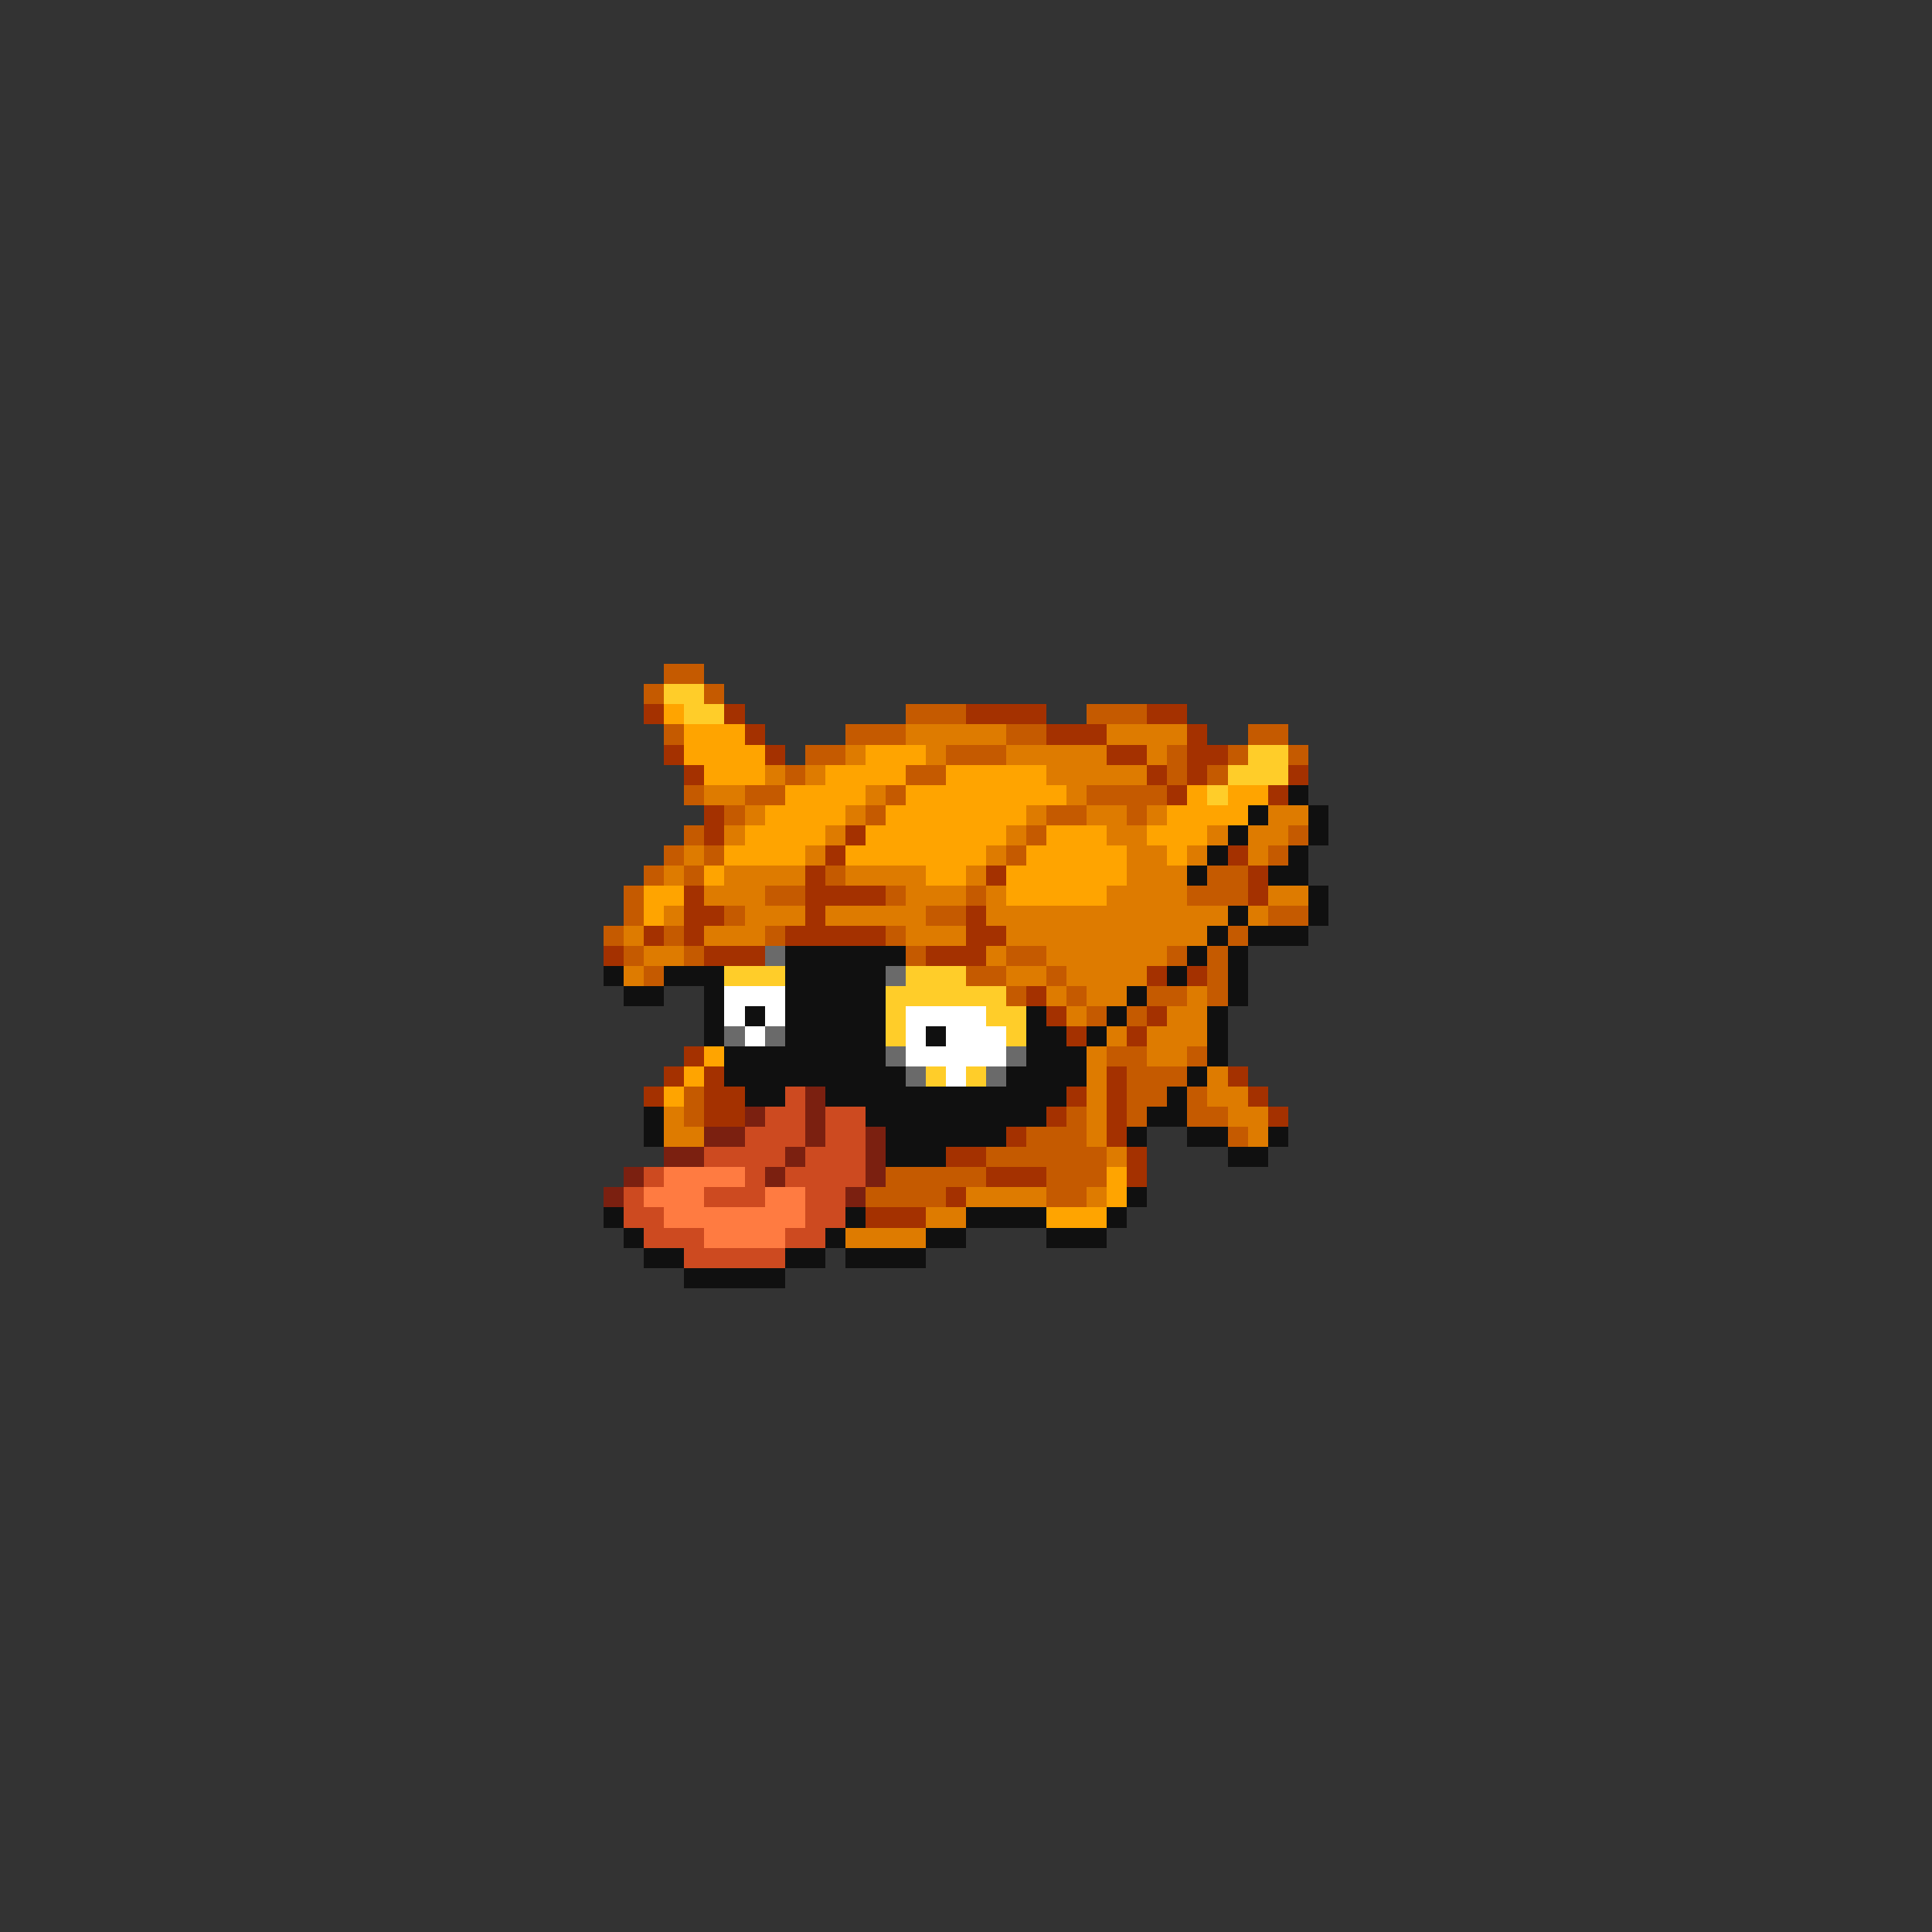 <svg xmlns="http://www.w3.org/2000/svg" viewBox="0 -0.5 96 96" shape-rendering="crispEdges">
<rect x="0" y="-0.5" width="96" height="96" fill="#333333" stroke="none"/>
<path stroke="#c55a00" d="M33 33h2M32 34h1M35 34h1M45 35h3M54 35h3M33 36h1M42 36h3M50 36h2M62 36h2M40 37h2M47 37h3M58 37h1M61 37h1M64 37h1M39 38h1M45 38h2M58 38h1M60 38h1M34 39h1M37 39h2M44 39h1M54 39h4M36 40h1M43 40h1M52 40h2M56 40h1M34 41h1M51 41h1M64 41h1M33 42h1M35 42h1M50 42h1M63 42h1M32 43h1M34 43h1M41 43h1M60 43h2M31 44h1M38 44h2M44 44h1M48 44h1M59 44h3M31 45h1M36 45h1M46 45h2M63 45h2M30 46h1M33 46h1M38 46h1M44 46h1M61 46h1M31 47h1M34 47h1M45 47h1M50 47h2M58 47h1M60 47h1M32 48h1M48 48h2M52 48h1M60 48h1M50 49h1M53 49h1M57 49h2M60 49h1M54 50h1M56 50h1M55 52h2M59 52h1M56 53h3M34 54h1M56 54h2M59 54h1M34 55h1M53 55h1M56 55h1M59 55h2M51 56h3M61 56h1M49 57h6M44 58h5M52 58h3M43 59h4M52 59h2" />
<path stroke="#ffcd29" d="M33 34h2M34 35h2M62 37h2M61 38h3M60 39h1M36 48h3M45 48h3M44 49h6M44 50h1M49 50h2M44 51h1M50 51h1M46 53h1M48 53h1" />
<path stroke="#a43100" d="M32 35h1M36 35h1M48 35h4M57 35h2M37 36h1M52 36h3M59 36h1M33 37h1M38 37h1M55 37h2M59 37h2M34 38h1M57 38h1M59 38h1M64 38h1M58 39h1M63 39h1M35 40h1M35 41h1M42 41h1M41 42h1M61 42h1M40 43h1M49 43h1M62 43h1M34 44h1M40 44h4M62 44h1M34 45h2M40 45h1M48 45h1M32 46h1M34 46h1M39 46h5M48 46h2M30 47h1M35 47h3M46 47h3M57 48h1M59 48h1M51 49h1M52 50h1M57 50h1M53 51h1M56 51h1M34 52h1M33 53h1M35 53h1M55 53h1M61 53h1M32 54h1M35 54h2M53 54h1M55 54h1M62 54h1M35 55h2M52 55h1M55 55h1M63 55h1M50 56h1M55 56h1M47 57h2M56 57h1M49 58h3M56 58h1M47 59h1M43 60h3" />
<path stroke="#ffa400" d="M33 35h1M34 36h3M34 37h4M43 37h3M35 38h3M41 38h4M47 38h5M39 39h4M45 39h8M59 39h1M61 39h2M38 40h4M44 40h7M58 40h4M37 41h4M43 41h7M52 41h3M57 41h3M36 42h4M42 42h7M51 42h5M58 42h1M35 43h1M46 43h2M50 43h6M32 44h2M50 44h5M32 45h1M35 52h1M34 53h1M33 54h1M55 58h1M55 59h1M52 60h3" />
<path stroke="#de7b00" d="M45 36h5M55 36h4M42 37h1M46 37h1M50 37h5M57 37h1M38 38h1M40 38h1M52 38h5M35 39h2M43 39h1M53 39h1M37 40h1M42 40h1M51 40h1M54 40h2M57 40h1M63 40h2M36 41h1M41 41h1M50 41h1M55 41h2M60 41h1M62 41h2M34 42h1M40 42h1M49 42h1M56 42h2M59 42h1M62 42h1M33 43h1M36 43h4M42 43h4M48 43h1M56 43h3M35 44h3M45 44h3M49 44h1M55 44h4M63 44h2M33 45h1M37 45h3M41 45h5M49 45h12M62 45h1M31 46h1M35 46h3M45 46h3M50 46h10M32 47h2M49 47h1M52 47h6M31 48h1M50 48h2M53 48h4M52 49h1M54 49h2M59 49h1M53 50h1M58 50h2M55 51h1M57 51h3M54 52h1M57 52h2M54 53h1M60 53h1M54 54h1M60 54h2M33 55h1M54 55h1M61 55h2M33 56h2M54 56h1M62 56h1M55 57h1M48 59h4M54 59h1M46 60h2M42 61h4" />
<path stroke="#101010" d="M64 39h1M62 40h1M65 40h1M61 41h1M65 41h1M60 42h1M64 42h1M59 43h1M63 43h2M65 44h1M61 45h1M65 45h1M60 46h1M62 46h3M39 47h6M59 47h1M61 47h1M30 48h1M33 48h3M39 48h5M58 48h1M61 48h1M31 49h2M35 49h1M39 49h5M56 49h1M61 49h1M35 50h1M37 50h1M39 50h5M51 50h1M55 50h1M60 50h1M35 51h1M39 51h5M46 51h1M51 51h2M54 51h1M60 51h1M36 52h8M51 52h3M60 52h1M36 53h9M50 53h4M59 53h1M37 54h2M41 54h12M58 54h1M32 55h1M43 55h9M57 55h2M32 56h1M44 56h6M56 56h1M59 56h2M63 56h1M44 57h3M61 57h2M56 59h1M30 60h1M42 60h1M48 60h4M55 60h1M31 61h1M41 61h1M46 61h2M52 61h3M32 62h2M39 62h2M42 62h4M34 63h5" />
<path stroke="#6a6a6a" d="M38 47h1M44 48h1M36 51h1M38 51h1M44 52h1M50 52h1M45 53h1M49 53h1" />
<path stroke="#ffffff" d="M36 49h3M36 50h1M38 50h1M45 50h4M37 51h1M45 51h1M47 51h3M45 52h5M47 53h1" />
<path stroke="#cd4a20" d="M39 54h1M38 55h2M41 55h2M37 56h3M41 56h2M35 57h4M40 57h3M32 58h1M37 58h1M39 58h4M31 59h1M35 59h3M40 59h2M31 60h2M40 60h2M32 61h3M39 61h2M34 62h5" />
<path stroke="#7b2010" d="M40 54h1M37 55h1M40 55h1M35 56h2M40 56h1M43 56h1M33 57h2M39 57h1M43 57h1M31 58h1M38 58h1M43 58h1M30 59h1M42 59h1" />
<path stroke="#ff7b41" d="M33 58h4M32 59h3M38 59h2M33 60h7M35 61h4" />
</svg>